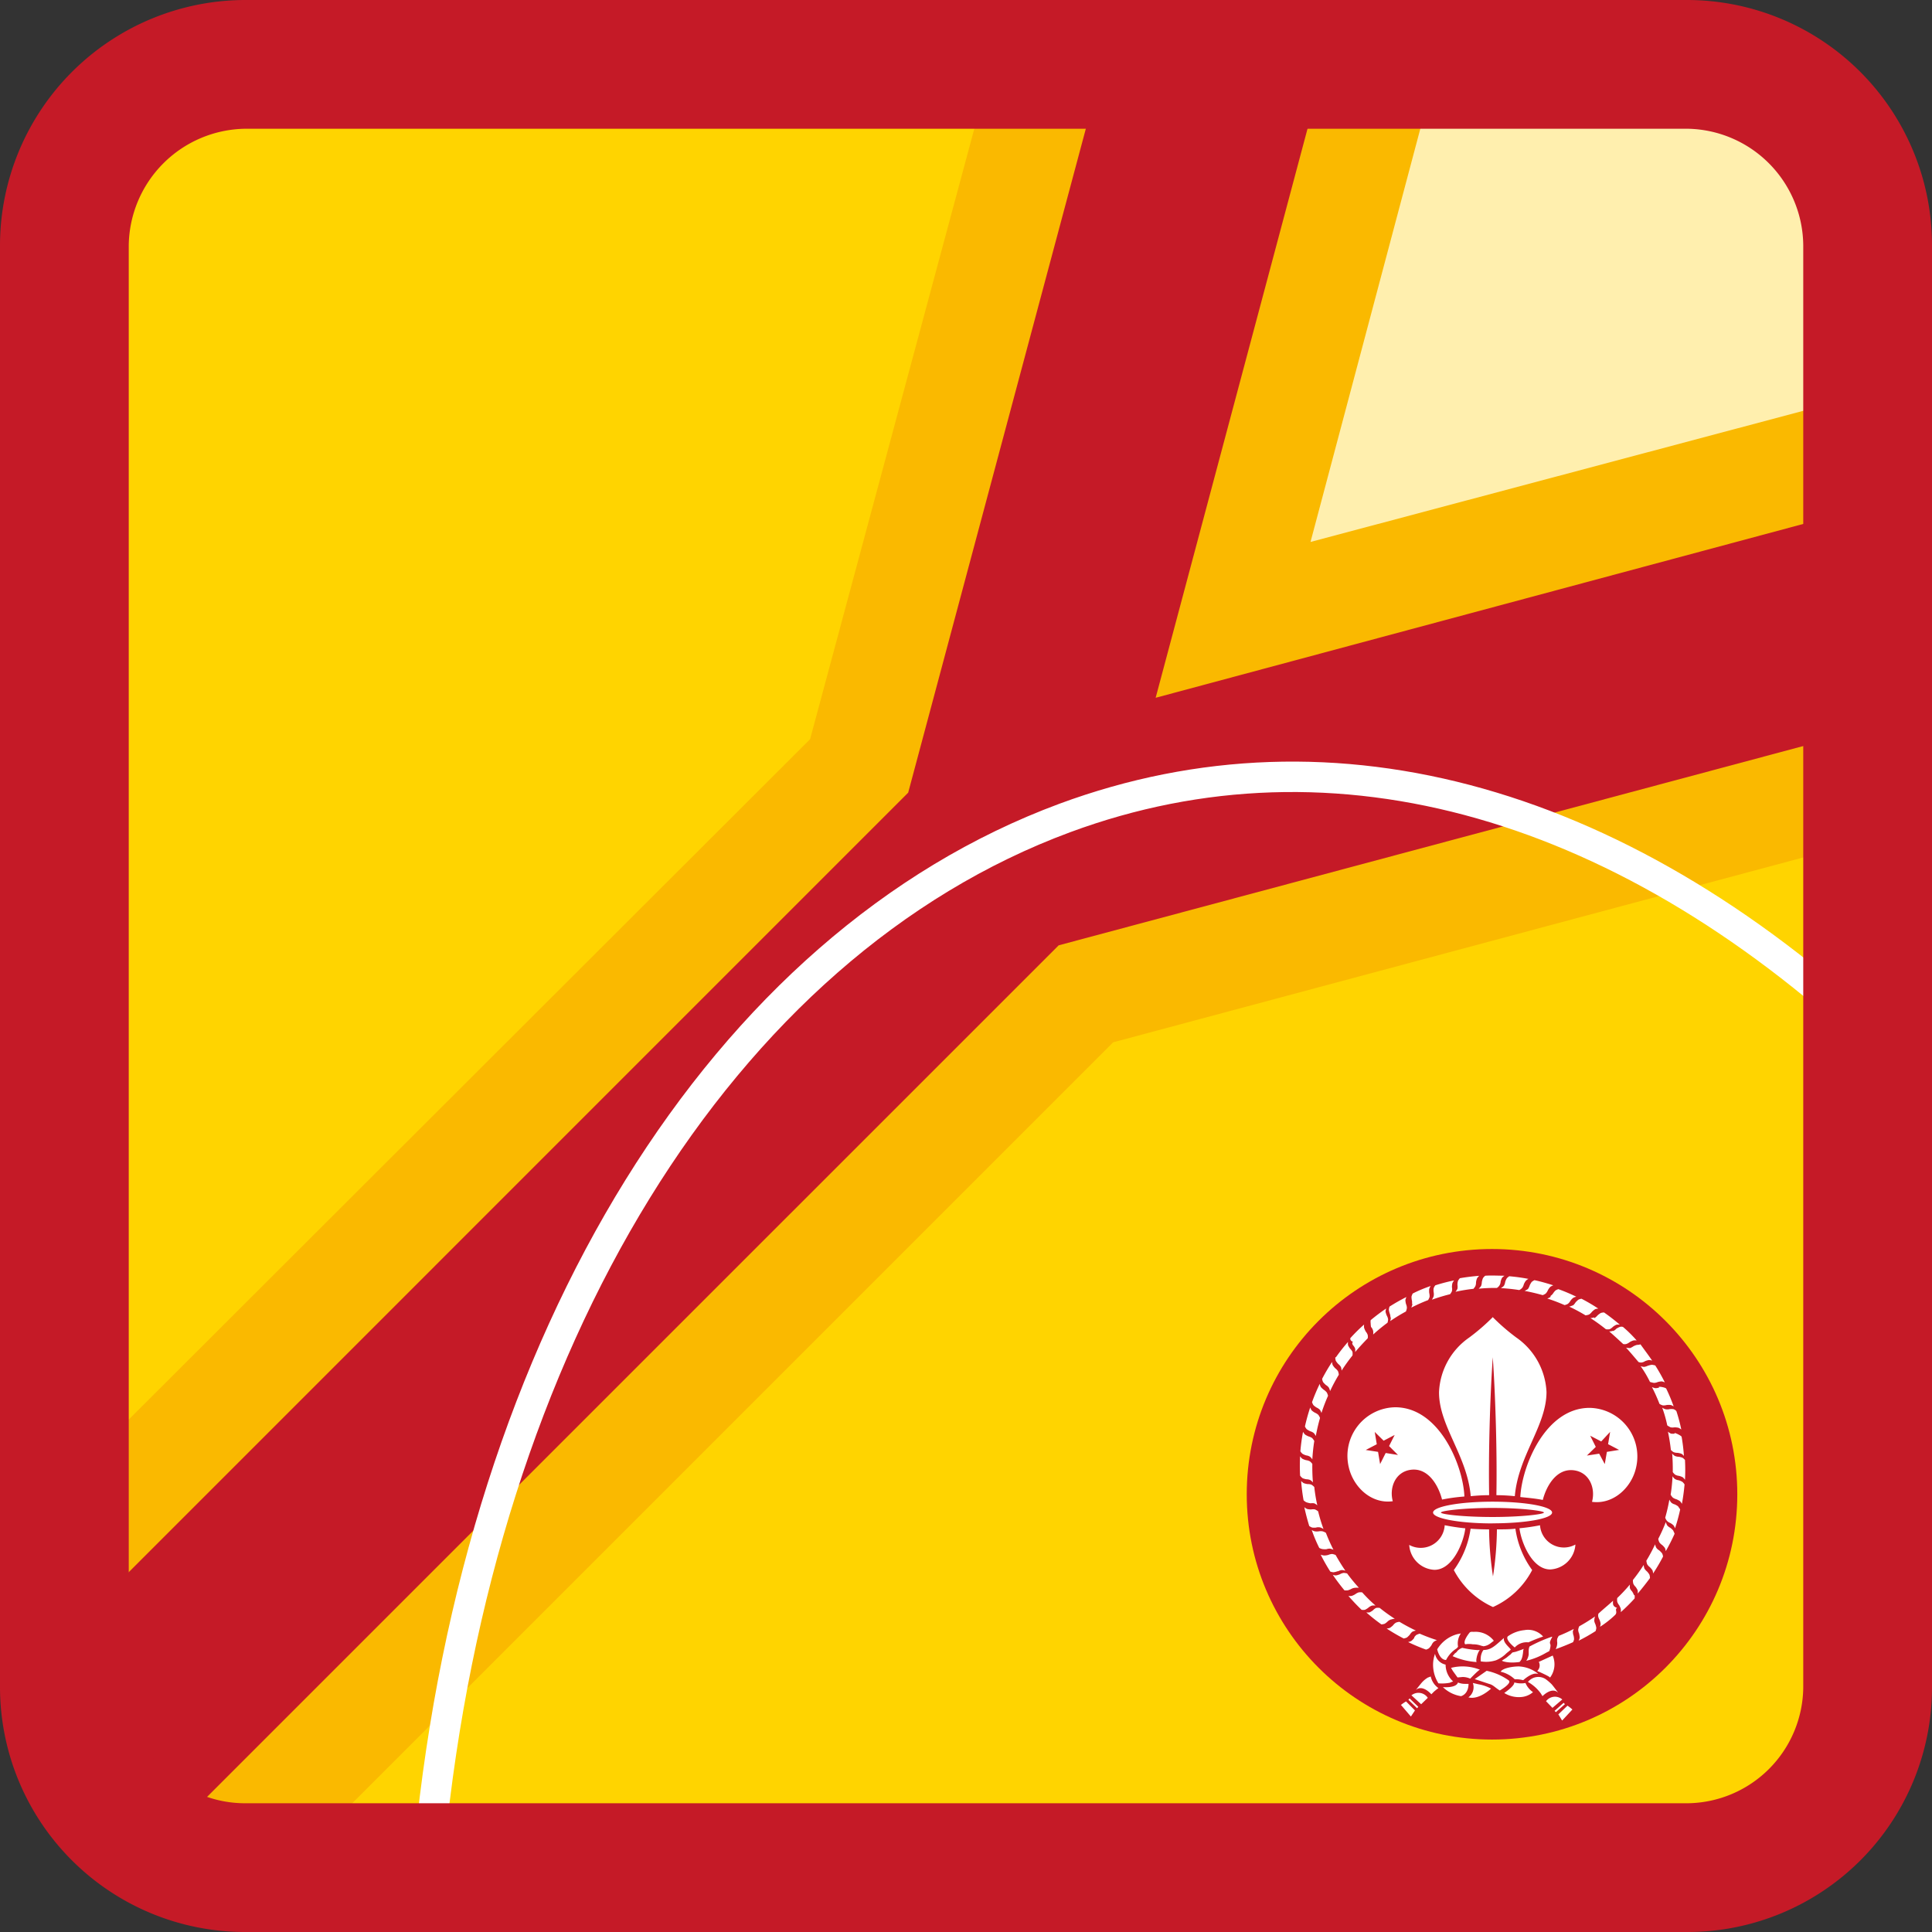 <svg id="Capa_1" data-name="Capa 1" xmlns="http://www.w3.org/2000/svg" viewBox="0 0 256 256"><rect x="0" y="0" width="256" height="256" fill="#333333" stroke="none"/><defs><style>.cls-1{fill:#ffd400;}.cls-2{fill:#ffefae;}.cls-3{fill:#fab900;}.cls-4{fill:#c51a27;}.cls-5{fill:#fff;}</style></defs><title>horquilla</title><rect class="cls-1" x="12" y="12" width="232" height="232"/><polygon class="cls-2" points="242.84 25.72 230.42 11.42 156.46 14.31 145.04 105.32 241.83 79.75 242.84 25.72"/><polygon class="cls-3" points="107.34 97.95 12.43 192.72 11.42 236.06 40.02 245.59 147.5 138.11 246.17 111.68 245.88 52.59 173.65 71.81 190.12 9.83 130.89 10.41 107.34 97.95"/><polygon class="cls-4" points="120.34 105.03 11.71 213.67 11.42 236.06 19.94 245.59 140.28 125.26 245.01 97.23 246.75 67.33 153.13 92.46 174.95 10.7 145.62 10.55 120.34 105.03"/><path class="cls-5" d="M58.92,244.78l-4-.4c6.67-68,39.42-120.83,85.46-137.88C176.92,93,216.45,104.16,251.75,138L249,140.87c-34.13-32.69-72.2-43.55-107.19-30.6C97.19,126.78,65.45,178.32,58.92,244.78Z"/><path class="cls-4" d="M223.63,256H32.51A32.47,32.47,0,0,1,0,223.64V32.51A32.55,32.55,0,0,1,32.51,0H223.63A32.48,32.48,0,0,1,256,32.51V223.64A32.4,32.4,0,0,1,223.63,256ZM32.51,17.06A15.66,15.66,0,0,0,17.06,32.51V223.64a15.4,15.4,0,0,0,15.45,15.3H223.63a15.51,15.51,0,0,0,15.31-15.3V32.51a15.59,15.59,0,0,0-15.31-15.45Z"/><circle id="fondo" class="cls-4" cx="197.7" cy="198" r="32.5"/><path id="rizo" class="cls-5" d="M199.27,170.38a1.25,1.25,0,0,0,.17-.49,1.92,1.92,0,0,1,.22-.51,1.49,1.49,0,0,1,.33-.27h0a24.22,24.22,0,0,1,2.54.35,1.19,1.19,0,0,0-.36.26,2.16,2.16,0,0,0-.26.47,1.19,1.19,0,0,1-.22.47,1.29,1.29,0,0,1-.38.28l0,0c-.81-.13-1.63-.21-2.44-.26A1.56,1.56,0,0,0,199.27,170.38Zm3.29-.93Zm-.54,1.6c.81.15,1.6.34,2.39.56l0,0a1.41,1.41,0,0,0,.42-.22,1.57,1.57,0,0,0,.28-.44,2,2,0,0,1,.32-.44,1.79,1.79,0,0,1,.39-.2h0c-.82-.26-1.64-.5-2.49-.68h0a1.76,1.76,0,0,0-.37.23,2.48,2.48,0,0,0-.27.47,1.58,1.58,0,0,1-.23.47A2,2,0,0,1,202,171.05Zm-6.1-2Zm-.73,1.76a1.57,1.57,0,0,0,.3-.38,1.23,1.23,0,0,0,.09-.5,2,2,0,0,1,.13-.53,1.64,1.64,0,0,1,.29-.35c-.86.07-1.71.17-2.56.32v0a1.54,1.54,0,0,0-.25.36,1.88,1.88,0,0,0-.07.53,1.76,1.76,0,0,1,0,.51,2.11,2.11,0,0,1-.26.4,22.19,22.19,0,0,1,2.42-.4Zm-20,11.91a1.36,1.36,0,0,0,.13.42,2.79,2.79,0,0,0,.38.39,1.24,1.24,0,0,1,.38.34,1.57,1.57,0,0,1,.16.46,22.59,22.59,0,0,1,1.16-2.17l0,0a1.53,1.53,0,0,0-.11-.47,1.45,1.45,0,0,0-.36-.38,2.38,2.38,0,0,1-.34-.43,1.16,1.16,0,0,1-.08-.42,24.84,24.84,0,0,0-1.31,2.22Zm23.15-12.06h0a1,1,0,0,0,.5-.84,2.42,2.42,0,0,1,.19-.51,2.16,2.16,0,0,1,.33-.27h0c-.85,0-1.71-.06-2.56,0h0a1.5,1.5,0,0,0-.3.32,2.46,2.46,0,0,0-.15.53,1.54,1.54,0,0,1-.1.51,2.17,2.17,0,0,1-.32.36A21.92,21.92,0,0,1,198.31,170.66Zm7.3,46.21A19,19,0,0,0,203,218l-.33.17a1.45,1.45,0,0,0-.11.51c0,.15,0,.39,0,.55a1.92,1.92,0,0,1-.32.83,9.37,9.37,0,0,0,2.63-1.06l.42-.22a3,3,0,0,0,.1-.32,1.76,1.76,0,0,0,.06-.46c0-.14-.12-.25-.06-.46a3,3,0,0,1,.29-.63Zm-7.4,3.12a4.17,4.17,0,0,0,1.36-.91c.12-.11.46-.36.57-.48s-1.09-.92-.88-1.57c-1.22,1.07-1.71,1.6-2.72,1.6-.26.05,0,0,0,0a1.59,1.59,0,0,0-.26.5,1.88,1.88,0,0,0-.1.47,2.44,2.44,0,0,0,0,.54A4.24,4.24,0,0,0,198.21,220Zm-1.66-1.85a1.9,1.9,0,0,0,.92-.39l.44-.34a3.06,3.06,0,0,0-2.66-1.18c-.19,0-.46-.06-.59.15h0s-.91,1.11-.54,1.5a2.83,2.83,0,0,1,1,0,3.09,3.09,0,0,1,1.13.19Zm5.26,4.49s1.24-1.16,2-.8l-.17-.16a4.41,4.41,0,0,0-2.42-.86c-.76,0-2.11.2-2.41.7a4,4,0,0,1,1.87,1C200.77,222.53,201.08,222.45,201.81,222.63Zm-1.76-3.36-.44.36c-.1.08-.56.36-.62.41s.82.4,2.33.18v0a1.48,1.48,0,0,0,.25-.35,2.31,2.31,0,0,0,.16-.57,3.56,3.56,0,0,0,.06-.44,1.23,1.23,0,0,1,.08-.38c-.17.09-1.07.39-1.07.39l-.42.09c-.12.1-.22.23-.33.33Zm-4-.64a1.72,1.72,0,0,0-.26.48,2.54,2.54,0,0,0-.14.47c-.14.65,0,.65,0,.65a9.32,9.32,0,0,1-3.2-.78s.23-.29.3-.36.23-.14.3-.29a1.56,1.56,0,0,1,.68-.45,14.07,14.07,0,0,0,2.05.3ZM202,216a4.6,4.6,0,0,0-2.2.82h0c-.41.45.91,1.48.91,1.48h0a2.14,2.14,0,0,1,1.82-.68,19.09,19.09,0,0,1,1.94-.77A2.67,2.67,0,0,0,202,216Zm-20.28-40.12a1.37,1.37,0,0,1,.23.47,1.94,1.94,0,0,1,0,.48,23.87,23.87,0,0,1,1.9-1.56h0a1.5,1.5,0,0,0,.08-.47,1.45,1.45,0,0,0-.18-.49,2.76,2.76,0,0,1-.16-.51,1.5,1.5,0,0,1,.09-.42,25.78,25.78,0,0,0-2.06,1.55v0a1.5,1.5,0,0,0,0,.42A2.85,2.85,0,0,0,181.67,175.84Zm-3.2,2Zm-1.59,2a1.55,1.55,0,0,0,.07.43,2.46,2.46,0,0,0,.34.44,1.28,1.28,0,0,1,.34.39,1.86,1.86,0,0,1,.09.47,24,24,0,0,1,1.44-2h0a1.56,1.56,0,0,0,0-.48,1.43,1.43,0,0,0-.31-.42,2.78,2.78,0,0,1-.28-.47,1.53,1.53,0,0,1,0-.43,24,24,0,0,0-1.58,2Zm2.35-2.1c-.17.17-.08.33,0,.47a1.27,1.27,0,0,1,.28.44,1.47,1.47,0,0,1,0,.47h0c.52-.62,1.08-1.22,1.67-1.83h0a1.18,1.18,0,0,0,0-.43,1.31,1.31,0,0,0-.26-.46,3.16,3.16,0,0,1-.22-.5,1.56,1.56,0,0,1,0-.43h0a20.85,20.85,0,0,0-1.83,1.81v0c0,.14,0,.29.26.44Zm10.17-7.3Zm.34,1.72a23.58,23.58,0,0,1,2.35-.71h0a1.55,1.55,0,0,0,.25-.41,1.3,1.3,0,0,0,0-.52,2.33,2.33,0,0,1,.06-.53,1.54,1.54,0,0,1,.23-.37,24,24,0,0,0-2.49.65v0a1.3,1.3,0,0,0-.22.38,1.63,1.63,0,0,0,0,.54,1.52,1.52,0,0,1,0,.52,1.75,1.75,0,0,1-.22.43Zm-5.5,2.39a1.27,1.27,0,0,1-.09.47,23.35,23.35,0,0,1,2.09-1.28h0a1.86,1.86,0,0,0,.13-.46,1.26,1.26,0,0,0-.11-.51,2.54,2.54,0,0,1-.09-.54,2,2,0,0,1,.14-.41,24.76,24.76,0,0,0-2.24,1.27v0a1.5,1.5,0,0,0-.09.42,2.42,2.42,0,0,0,.13.53A1.4,1.4,0,0,1,184.24,174.52Zm2.86-1.78a1.77,1.77,0,0,1-.15.46,22.44,22.44,0,0,1,2.23-1h0a1.69,1.69,0,0,0,.2-.43,1.73,1.73,0,0,0-.05-.51,2.44,2.44,0,0,1,0-.54,1.76,1.76,0,0,1,.19-.39c-.81.28-1.6.6-2.38,1v0a2.05,2.05,0,0,0-.16.41,2.48,2.48,0,0,0,.06.54A1.24,1.24,0,0,1,187.1,172.74Zm5.35,46.7Zm24.37-41.89Zm-.93,1a2,2,0,0,1-.48-.05h0c.56.61,1.08,1.24,1.65,1.9v0a.77.77,0,0,0,.39.07,1.08,1.08,0,0,0,.48-.18,2.46,2.46,0,0,1,.51-.15,1.56,1.56,0,0,1,.43.08c-.48-.71-1-1.39-1.55-2.16h0a1.13,1.13,0,0,1-.44.07,2,2,0,0,0-.51.2,1.89,1.89,0,0,1-.47.24Zm-2.24-2.28a1,1,0,0,1-.48.07c.62.53,1.21,1.09,1.86,1.68v0a.88.88,0,0,0,.4,0,1.38,1.38,0,0,0,.46-.25,2.16,2.16,0,0,1,.49-.22,1.31,1.31,0,0,1,.44,0,17,17,0,0,0-1.81-1.79h0a.67.67,0,0,0-.44,0,2.37,2.37,0,0,0-.47.25.85.85,0,0,1-.44.29Zm-2.47-1.78a1.63,1.63,0,0,1-.49.09,24.79,24.79,0,0,1,2.05,1.48v0a1.6,1.6,0,0,0,.49,0,1.48,1.48,0,0,0,.43-.31,2,2,0,0,1,.48-.29,1.38,1.38,0,0,1,.45,0c-.67-.57-1.36-1.11-2.09-1.62h0a1.31,1.31,0,0,0-.44.07,2.42,2.42,0,0,0-.45.34,1.43,1.43,0,0,1-.42.35Zm.6-1.27Zm10.07,12.93Zm-.73.51a1.33,1.33,0,0,1-.49,0,1.72,1.72,0,0,1-.43-.21,16.49,16.49,0,0,1,.67,2.35v0a3,3,0,0,0,.45.26,1.45,1.45,0,0,0,.51,0,2.48,2.48,0,0,1,.54.06,1.69,1.69,0,0,1,.36.23,22.31,22.31,0,0,0-.65-2.44h0a.87.87,0,0,0-.39-.26,2.51,2.51,0,0,0-.55,0Zm1.62,2.71Zm-2.94-5.59a1.48,1.48,0,0,1-.51.09,1.7,1.7,0,0,1-.45-.15c.37.72.71,1.47,1,2.23v0a1.46,1.46,0,0,0,.44.2,1.48,1.48,0,0,0,.51-.05,2.44,2.44,0,0,1,.54,0,1.41,1.41,0,0,1,.39.19,23.44,23.44,0,0,0-1-2.39h0a1.44,1.44,0,0,0-.41-.15A1.87,1.87,0,0,0,219.8,183.76Zm-1.47-2.9a1.76,1.76,0,0,1-.52.17,1.58,1.58,0,0,1-.47-.1,14.91,14.91,0,0,1,1.24,2.09v0a3.28,3.28,0,0,0,.52.13,1.25,1.25,0,0,0,.5-.11,2.54,2.54,0,0,1,.54-.09,1.53,1.53,0,0,1,.41.14,23.91,23.91,0,0,0-1.27-2.25h0a3,3,0,0,0-.43-.09,2,2,0,0,0-.51.12Zm2.22,2.2Zm-30,39.9a5.55,5.55,0,0,0,1.52-.08,3.15,3.15,0,0,1,.43-.17h0a3,3,0,0,1-1-2.23,1.8,1.8,0,0,1-1.4-1.43,4.18,4.18,0,0,0-.26,1.4,4.65,4.65,0,0,0,.71,2.51Zm31.31-33.09a1.47,1.47,0,0,1-.51,0,1.66,1.66,0,0,1-.39-.26c.17.8.3,1.61.39,2.42v0a1.52,1.52,0,0,0,.37.3,1.44,1.44,0,0,0,.51.09,2.31,2.31,0,0,1,.52.12,1.32,1.32,0,0,1,.33.29,24.82,24.82,0,0,0-.31-2.56h0a1.45,1.45,0,0,0-.36-.25A2.35,2.35,0,0,0,221.88,189.87Zm-28.1,32.25a2.45,2.45,0,0,1,1,.22s1.18-1.23,1.3-1.18a6.23,6.23,0,0,0-3.84-.25l.24.41.62.86Zm-3.66-3.07Zm33.07-26.41Zm-29.51,25.75Zm0,0Zm-.63-1.94a4.45,4.45,0,0,0-2.64,2h0s.27,1.39,1.17,1.42a3.91,3.91,0,0,1,1.42-1.55l.17-.21a2.36,2.36,0,0,1,.37-1.76Zm15.78-44.85Zm-3.41.16a1.56,1.56,0,0,1-.43.21,23.43,23.43,0,0,1,2.29.87l0,0a1.44,1.44,0,0,0,.45-.17,1.41,1.41,0,0,0,.33-.4,2,2,0,0,1,.37-.39,1.56,1.56,0,0,1,.41-.15,25.13,25.13,0,0,0-2.37-1h0a1.44,1.44,0,0,0-.4.18,2.38,2.38,0,0,0-.34.43A1.37,1.37,0,0,1,205.46,171.71Zm2.93,1.12a1.57,1.57,0,0,1-.46.16,22.59,22.59,0,0,1,2.17,1.16l0,0a1.89,1.89,0,0,0,.47-.11,1.45,1.45,0,0,0,.38-.36,2.72,2.72,0,0,1,.42-.34,1.26,1.26,0,0,1,.43-.08,23.66,23.66,0,0,0-2.23-1.31h0a1.21,1.21,0,0,0-.42.13,2.79,2.79,0,0,0-.39.38,1.41,1.41,0,0,1-.34.39Zm-21,44.08a2,2,0,0,1-.38.39,1.48,1.48,0,0,1-.42.14,23.58,23.58,0,0,0,2.38,1h0a1.38,1.38,0,0,0,.39-.18,2.72,2.72,0,0,0,.34-.42,1.3,1.3,0,0,1,.29-.43,1.46,1.46,0,0,1,.43-.22,23.36,23.36,0,0,1-2.29-.86h0a2.2,2.2,0,0,0-.45.17A1.57,1.57,0,0,0,187.42,216.91Zm18,5.25a2.94,2.94,0,0,0,.36-2.93l-1.84.84a1,1,0,0,1-.21,1.2s1.79.78,1.69.89Zm1.11,4.86.5.82,1.36-1.46a5.2,5.2,0,0,0-.65-.51Zm.7-1.53-1.2,1.07.17.17,1.2-1.06Zm4.86-9.88Zm-2.87,1.69Zm2.08-2.78a1.51,1.51,0,0,1,.09-.47,23.54,23.54,0,0,1-2.09,1.3h0a1.45,1.45,0,0,0-.14.46,1.26,1.26,0,0,0,.12.5,3.35,3.35,0,0,1,.08.54,1.25,1.25,0,0,1-.14.41,23.47,23.47,0,0,0,2.24-1.27v0a1.51,1.51,0,0,0,.1-.42,2.44,2.44,0,0,0-.14-.53,1.25,1.25,0,0,1-.14-.5Zm-6.4,10.76.85.88,1.3-1.11a1.47,1.47,0,0,0-2.15.23Zm3.54-9.17a1.25,1.25,0,0,1,.14-.41,21.76,21.76,0,0,1-2,.92h0a2.38,2.38,0,0,0-.2.39,1.47,1.47,0,0,0,0,.47,1.7,1.7,0,0,1-.05.5,3.25,3.25,0,0,1-.15.4c.73-.26,1.58-.6,2.29-.92v0a1.28,1.28,0,0,0,.14-.37,2.05,2.05,0,0,0-.06-.49,1.27,1.27,0,0,1-.09-.47ZM195.16,223a1.67,1.67,0,0,1-.59,1.91c1.43.37,3-1.16,3-1.16a5.6,5.6,0,0,0-1.69-.58Zm4.75-.34a7.75,7.75,0,0,0-2.92-1.27l-1.58,1.1,1.89.63c.57.15.71.42,1.43.88,0,0,1.66-.95,1.18-1.34Zm-5.33.46-.48,0a2.38,2.38,0,0,1-.91-.18h0c-.26.78-2,.61-2,.61a4.43,4.43,0,0,0,2.4,1.2h0s1-.22,1-1.66Zm11.88,1.16h0c-.37-.49-.69-.92-.87-1.12a6.84,6.84,0,0,0-.76-.65,1.76,1.76,0,0,0-2.37.36,5.35,5.35,0,0,1,1.7,1.51l.23.37s1.21-1.27,2.06-.47Zm-2.1.51v0h0ZM202.17,223a3.29,3.29,0,0,1-1.52-.07c.06.47-1.33,1.4-1.33,1.4a3.67,3.67,0,0,0,2.19.54,2.73,2.73,0,0,0,1.62-.65,2.86,2.86,0,0,1-1-1.22Zm-27.36-39.66Zm48.4,13.35a1.48,1.48,0,0,0-.28-.33,1.92,1.92,0,0,0-.51-.22,1.25,1.25,0,0,1-.49-.17,1.34,1.34,0,0,1-.31-.36,22.16,22.16,0,0,1-.25,2.44v0a1.58,1.58,0,0,0,.29.39,1.56,1.56,0,0,0,.47.22,2.37,2.37,0,0,1,.47.25,1.32,1.32,0,0,1,.26.36c.16-.84.27-1.69.35-2.54Zm-.41,2.57Zm-8.54,13.79c-.4-.14-.47-.3-.52-.47a1.94,1.94,0,0,1,0-.48c-.6.56-1.24,1.07-1.9,1.68h0c-.05,0-.08.19-.08.35a1.45,1.45,0,0,0,.18.49,2.15,2.15,0,0,1,.15.51,1.31,1.31,0,0,1-.08.43A12.85,12.85,0,0,0,214,214v0a.49.49,0,0,0,.16-.43c0-.17-.12-.34.09-.5Zm-19.8,10.12h0Zm27.26-20.36a2.34,2.34,0,0,0-.4-.37,1.42,1.42,0,0,1-.41-.32,1.85,1.85,0,0,1-.18-.44,22.35,22.35,0,0,1-1,2.22h0a1.53,1.53,0,0,0,.14.46,1.41,1.41,0,0,0,.37.36,2.34,2.34,0,0,1,.37.4,1.44,1.44,0,0,1,.11.42h0a24.83,24.83,0,0,0,1.17-2.3v0A1.52,1.52,0,0,0,221.72,202.85Zm1.56-9.34h0a1.52,1.52,0,0,0-.32-.3,1.91,1.91,0,0,0-.52-.14,1.45,1.45,0,0,1-.51-.11,1.55,1.55,0,0,1-.36-.31h0c.07.81.09,1.63.08,2.45v0a1.56,1.56,0,0,0,.33.35,1.4,1.4,0,0,0,.49.15,2.23,2.23,0,0,1,.51.19,1.81,1.81,0,0,1,.29.33,24.9,24.9,0,0,0,0-2.59Zm-.89,6.15a2.78,2.78,0,0,0-.47-.28,1.11,1.11,0,0,1-.46-.23,1.72,1.72,0,0,1-.26-.4,23.69,23.69,0,0,1-.55,2.39v0a1.44,1.44,0,0,0,.23.42,1.23,1.23,0,0,0,.43.28,2,2,0,0,1,.44.32,1.44,1.44,0,0,1,.2.39h0a24.13,24.13,0,0,0,.68-2.49v0a1.45,1.45,0,0,0-.25-.36Zm-5.34,11.52Zm-.54.21a2.73,2.73,0,0,0-.25-.48,1.26,1.26,0,0,1-.29-.43,1.94,1.94,0,0,1,0-.48,21.93,21.93,0,0,1-1.68,1.79h0a1.55,1.55,0,0,0,0,.48,1.38,1.38,0,0,0,.25.46,2.38,2.38,0,0,1,.22.49,1.61,1.61,0,0,1,0,.44,24,24,0,0,0,1.83-1.81v0a1.29,1.29,0,0,0,0-.44Zm-1.8,2.16Zm5.65-7.27a1.21,1.21,0,0,0-.13-.42,2.79,2.79,0,0,0-.38-.39,1.24,1.24,0,0,1-.38-.34,1.57,1.57,0,0,1-.16-.46,22.59,22.59,0,0,1-1.16,2.17l0,0a1.89,1.89,0,0,0,.11.47,1.27,1.27,0,0,0,.35.38,2.79,2.79,0,0,1,.35.42,1.26,1.26,0,0,1,.08.43,24.84,24.84,0,0,0,1.31-2.22Zm-1.73,2.85a1.55,1.55,0,0,0-.07-.43,2,2,0,0,0-.33-.44,1.59,1.59,0,0,1-.34-.39,1.86,1.86,0,0,1-.09-.47,23.29,23.29,0,0,1-1.43,2h0a1.57,1.57,0,0,0,.05.48,1.25,1.25,0,0,0,.3.42,2.43,2.43,0,0,1,.28.47,1.53,1.53,0,0,1,0,.43c.56-.65,1.09-1.33,1.59-2ZM223.22,196Zm-49.58,3.2a1.47,1.47,0,0,1,.51,0,1.72,1.72,0,0,1,.4.26,22.19,22.19,0,0,1-.4-2.42v0a1.85,1.85,0,0,0-.37-.31,1.3,1.3,0,0,0-.51-.08,2.42,2.42,0,0,1-.53-.13,1.75,1.75,0,0,1-.33-.28,24.33,24.33,0,0,0,.32,2.55h0a1.28,1.28,0,0,0,.35.26A2.54,2.54,0,0,0,173.64,199.19Zm-1.32-2.85Zm.46,3.3Zm16.8,22.5a2.5,2.5,0,0,0-.38.15l.1-.07a3.3,3.3,0,0,0-.79.6c-.19.19-.52.63-.91,1.1h0c.91-.78,2.06.57,2.06.57l0,0,.36-.36c.19-.16.38-.32.58-.46A2.53,2.53,0,0,1,189.58,222.14Zm-17-26.29a2.38,2.38,0,0,0,.52.15,1.45,1.45,0,0,1,.51.1,1.59,1.59,0,0,1,.36.32c-.07-.82-.09-1.64-.08-2.45v0a1.56,1.56,0,0,0-.33-.35,1.52,1.52,0,0,0-.5-.15,2.25,2.25,0,0,1-.51-.2,1.43,1.43,0,0,1-.28-.32,24.47,24.47,0,0,0,0,2.57h0A1.52,1.52,0,0,0,172.58,195.85Zm3.14,9.43a1.52,1.52,0,0,1,.51-.09,1.9,1.9,0,0,1,.46.15,22.61,22.61,0,0,1-1-2.24v0a1.6,1.6,0,0,0-.44-.2,1.4,1.4,0,0,0-.5,0,2,2,0,0,1-.54,0,1.44,1.44,0,0,1-.4-.18c.28.81.61,1.6,1,2.38h0a1.44,1.44,0,0,0,.41.15A2.33,2.33,0,0,0,175.72,205.28Zm-2-2.42Zm.13-17.09a1.59,1.59,0,0,0,.18.4,2.34,2.34,0,0,0,.43.33,1.55,1.55,0,0,1,.43.29,1.72,1.72,0,0,1,.21.43,23.25,23.25,0,0,1,.87-2.28h0a1.66,1.66,0,0,0-.17-.45,1.75,1.75,0,0,0-.38-.34,2.46,2.46,0,0,1-.41-.38,1.53,1.53,0,0,1-.14-.41,24.87,24.87,0,0,0-1,2.37ZM172.28,193Zm.63-4a1.2,1.2,0,0,0,.23.37,2.31,2.31,0,0,0,.48.28,1.42,1.42,0,0,1,.46.23,1.76,1.76,0,0,1,.27.4c.15-.8.33-1.6.56-2.39v0a1.72,1.72,0,0,0-.23-.42,1.57,1.57,0,0,0-.44-.28,2.19,2.19,0,0,1-.44-.31,1.41,1.41,0,0,1-.19-.39c-.27.81-.5,1.64-.69,2.48Zm-.61,3.3a1.48,1.48,0,0,0,.28.33,1.92,1.92,0,0,0,.51.22,1.25,1.25,0,0,1,.49.17,1.34,1.34,0,0,1,.31.36c.05-.82.13-1.63.26-2.44v0a2.14,2.14,0,0,0-.28-.39,1.74,1.74,0,0,0-.48-.22,2.37,2.37,0,0,1-.47-.25,1.5,1.5,0,0,1-.26-.36,24.22,24.22,0,0,0-.35,2.54Zm.4-2.57Zm1.73,12.66a1.41,1.41,0,0,1,.5,0,1.78,1.78,0,0,1,.44.21,21.7,21.7,0,0,1-.71-2.34v0a2,2,0,0,0-.41-.25,1.25,1.25,0,0,0-.51,0,2.48,2.48,0,0,1-.54-.06,1.47,1.47,0,0,1-.37-.24c.18.84.4,1.67.65,2.49h0a1.47,1.47,0,0,0,.39.21,2.53,2.53,0,0,0,.55,0ZM186,217.11a1.87,1.87,0,0,0,.42-.13,2.79,2.79,0,0,0,.39-.38,1.41,1.41,0,0,1,.34-.39,1.9,1.9,0,0,1,.46-.15c-.74-.35-1.47-.74-2.17-1.16l0,0a1.53,1.53,0,0,0-.47.11,1.27,1.27,0,0,0-.38.35,2.72,2.72,0,0,1-.42.34,1.57,1.57,0,0,1-.43.09,24.74,24.74,0,0,0,2.22,1.3Zm-.35,8.82,1.3,1.52.54-.81-1.18-1.19C186.05,225.6,185.82,225.76,185.61,225.93Zm-1.87-10.13Zm2.84,9.43,1.15,1.12.16-.19-1.15-1.11Zm.43-.57,1.26,1.16.88-.85A1.48,1.48,0,0,0,187,224.66Zm-2.71-10.07a1.63,1.63,0,0,1,.48-.09,23.55,23.55,0,0,1-2-1.44v0a1.31,1.31,0,0,0-.48,0,1.35,1.35,0,0,0-.41.31,2.69,2.69,0,0,1-.46.28,1.56,1.56,0,0,1-.43,0,24.53,24.53,0,0,0,2,1.59h0a1.63,1.63,0,0,0,.43-.08,2,2,0,0,0,.43-.34A1.41,1.41,0,0,1,184.3,214.59Zm-4.76-4.2a1.94,1.94,0,0,1,.48,0,23.87,23.87,0,0,1-1.56-1.9v0a1.84,1.84,0,0,0-.47-.07,1.45,1.45,0,0,0-.49.18,2.23,2.23,0,0,1-.52.15,1.25,1.25,0,0,1-.42-.08,25.78,25.78,0,0,0,1.55,2.06h0a2.09,2.09,0,0,0,.43,0,2.28,2.28,0,0,0,.51-.21A1.35,1.35,0,0,1,179.54,210.39Zm-2.89-1.58Zm.62-.61a1.41,1.41,0,0,1,.49-.16,1.86,1.86,0,0,1,.47.09c-.46-.67-.89-1.37-1.29-2.08v0a1.76,1.76,0,0,0-.46-.14,1.46,1.46,0,0,0-.5.12,2,2,0,0,1-.54.08A1.51,1.51,0,0,1,175,206a23.76,23.76,0,0,0,1.27,2.24h0a1.5,1.5,0,0,0,.42.09,2,2,0,0,0,.53-.13Zm4.49,4.55a1.5,1.5,0,0,1,.47,0A19.49,19.49,0,0,1,180.5,211v0a1.49,1.49,0,0,0-.47,0,1.63,1.63,0,0,0-.45.24,2,2,0,0,1-.49.23,1.49,1.49,0,0,1-.42,0c.56.64,1.14,1.26,1.75,1.84h0a1.55,1.55,0,0,0,.43,0,2.07,2.07,0,0,0,.45-.27,1.34,1.34,0,0,1,.44-.27Zm-.69,1Zm-2.37-2.33Z"/><path id="flor" class="cls-5" d="M182.87,194l.74-1.47,1.63.26-1.18-1.18.74-1.47-1.46.76-1.18-1.16.27,1.63-1.46.76,1.63.25Zm11.08,4.3H194a23.83,23.83,0,0,0-2.92.4c-.48-1.87-1.84-4.28-4.18-3.94-2,.29-2.84,2.34-2.35,4.16-2.86.4-5.26-1.91-5.84-4.55a6.44,6.44,0,0,1,6.16-7.9c5.84,0,9,7.7,9.17,11.82M212.64,194l.28-1.62,1.62-.26-1.46-.76.27-1.63L212.17,191l-1.46-.76.74,1.48-1.18,1.15,1.63-.25Zm-11.19,4.37c.2-4.12,3.34-11.82,9.18-11.82a6.44,6.44,0,0,1,6.16,7.9c-.57,2.63-3,4.94-5.84,4.55.49-1.83-.35-3.88-2.35-4.17-2.34-.34-3.7,2.07-4.17,3.92-1-.2-2.1-.29-2.94-.38Zm-3.68,2.64c3.77,0,6.81-.36,6.81-.59s-3.05-.61-6.83-.61-6.82.37-6.82.61,3.07.59,6.85.59m0,.85c-4.36,0-7.89-.65-7.89-1.44s3.51-1.44,7.88-1.44,7.89.64,7.89,1.44-3.53,1.43-7.89,1.43m6.29.26a3.17,3.17,0,0,0,4.69,2.55,3.52,3.52,0,0,1-3.34,3.3c-2.45,0-3.88-3.73-4.07-5.46h0a25.66,25.66,0,0,0,2.75-.4Zm-9.9.39c-.18,1.72-1.61,5.51-4.09,5.51a3.52,3.52,0,0,1-3.34-3.3,3.18,3.18,0,0,0,4.7-2.61v0c.9.18,1.81.32,2.73.41Zm3.61-28a27.28,27.28,0,0,0,3.15,2.73,9.32,9.32,0,0,1,4,7.21c0,4.48-3.73,8.41-4.2,13.81-.81-.08-1.62-.13-2.44-.13.1-5.48-.11-12.91-.48-18.28-.37,5.37-.58,12.8-.48,18.28-.82,0-1.63.05-2.44.13-.47-5.4-4.24-9.33-4.2-13.81a9.28,9.28,0,0,1,4-7.21,27.28,27.28,0,0,0,3.15-2.73m0,38.44a10.94,10.94,0,0,1-5.19-4.9,12.2,12.2,0,0,0,2.22-5.48c.76.06,1.6.09,2.45.09a43.36,43.36,0,0,0,.52,6.23,43.36,43.36,0,0,0,.52-6.23c.86,0,1.67,0,2.45-.09a12.2,12.2,0,0,0,2.22,5.48,10.85,10.85,0,0,1-5.19,4.9"/></svg>